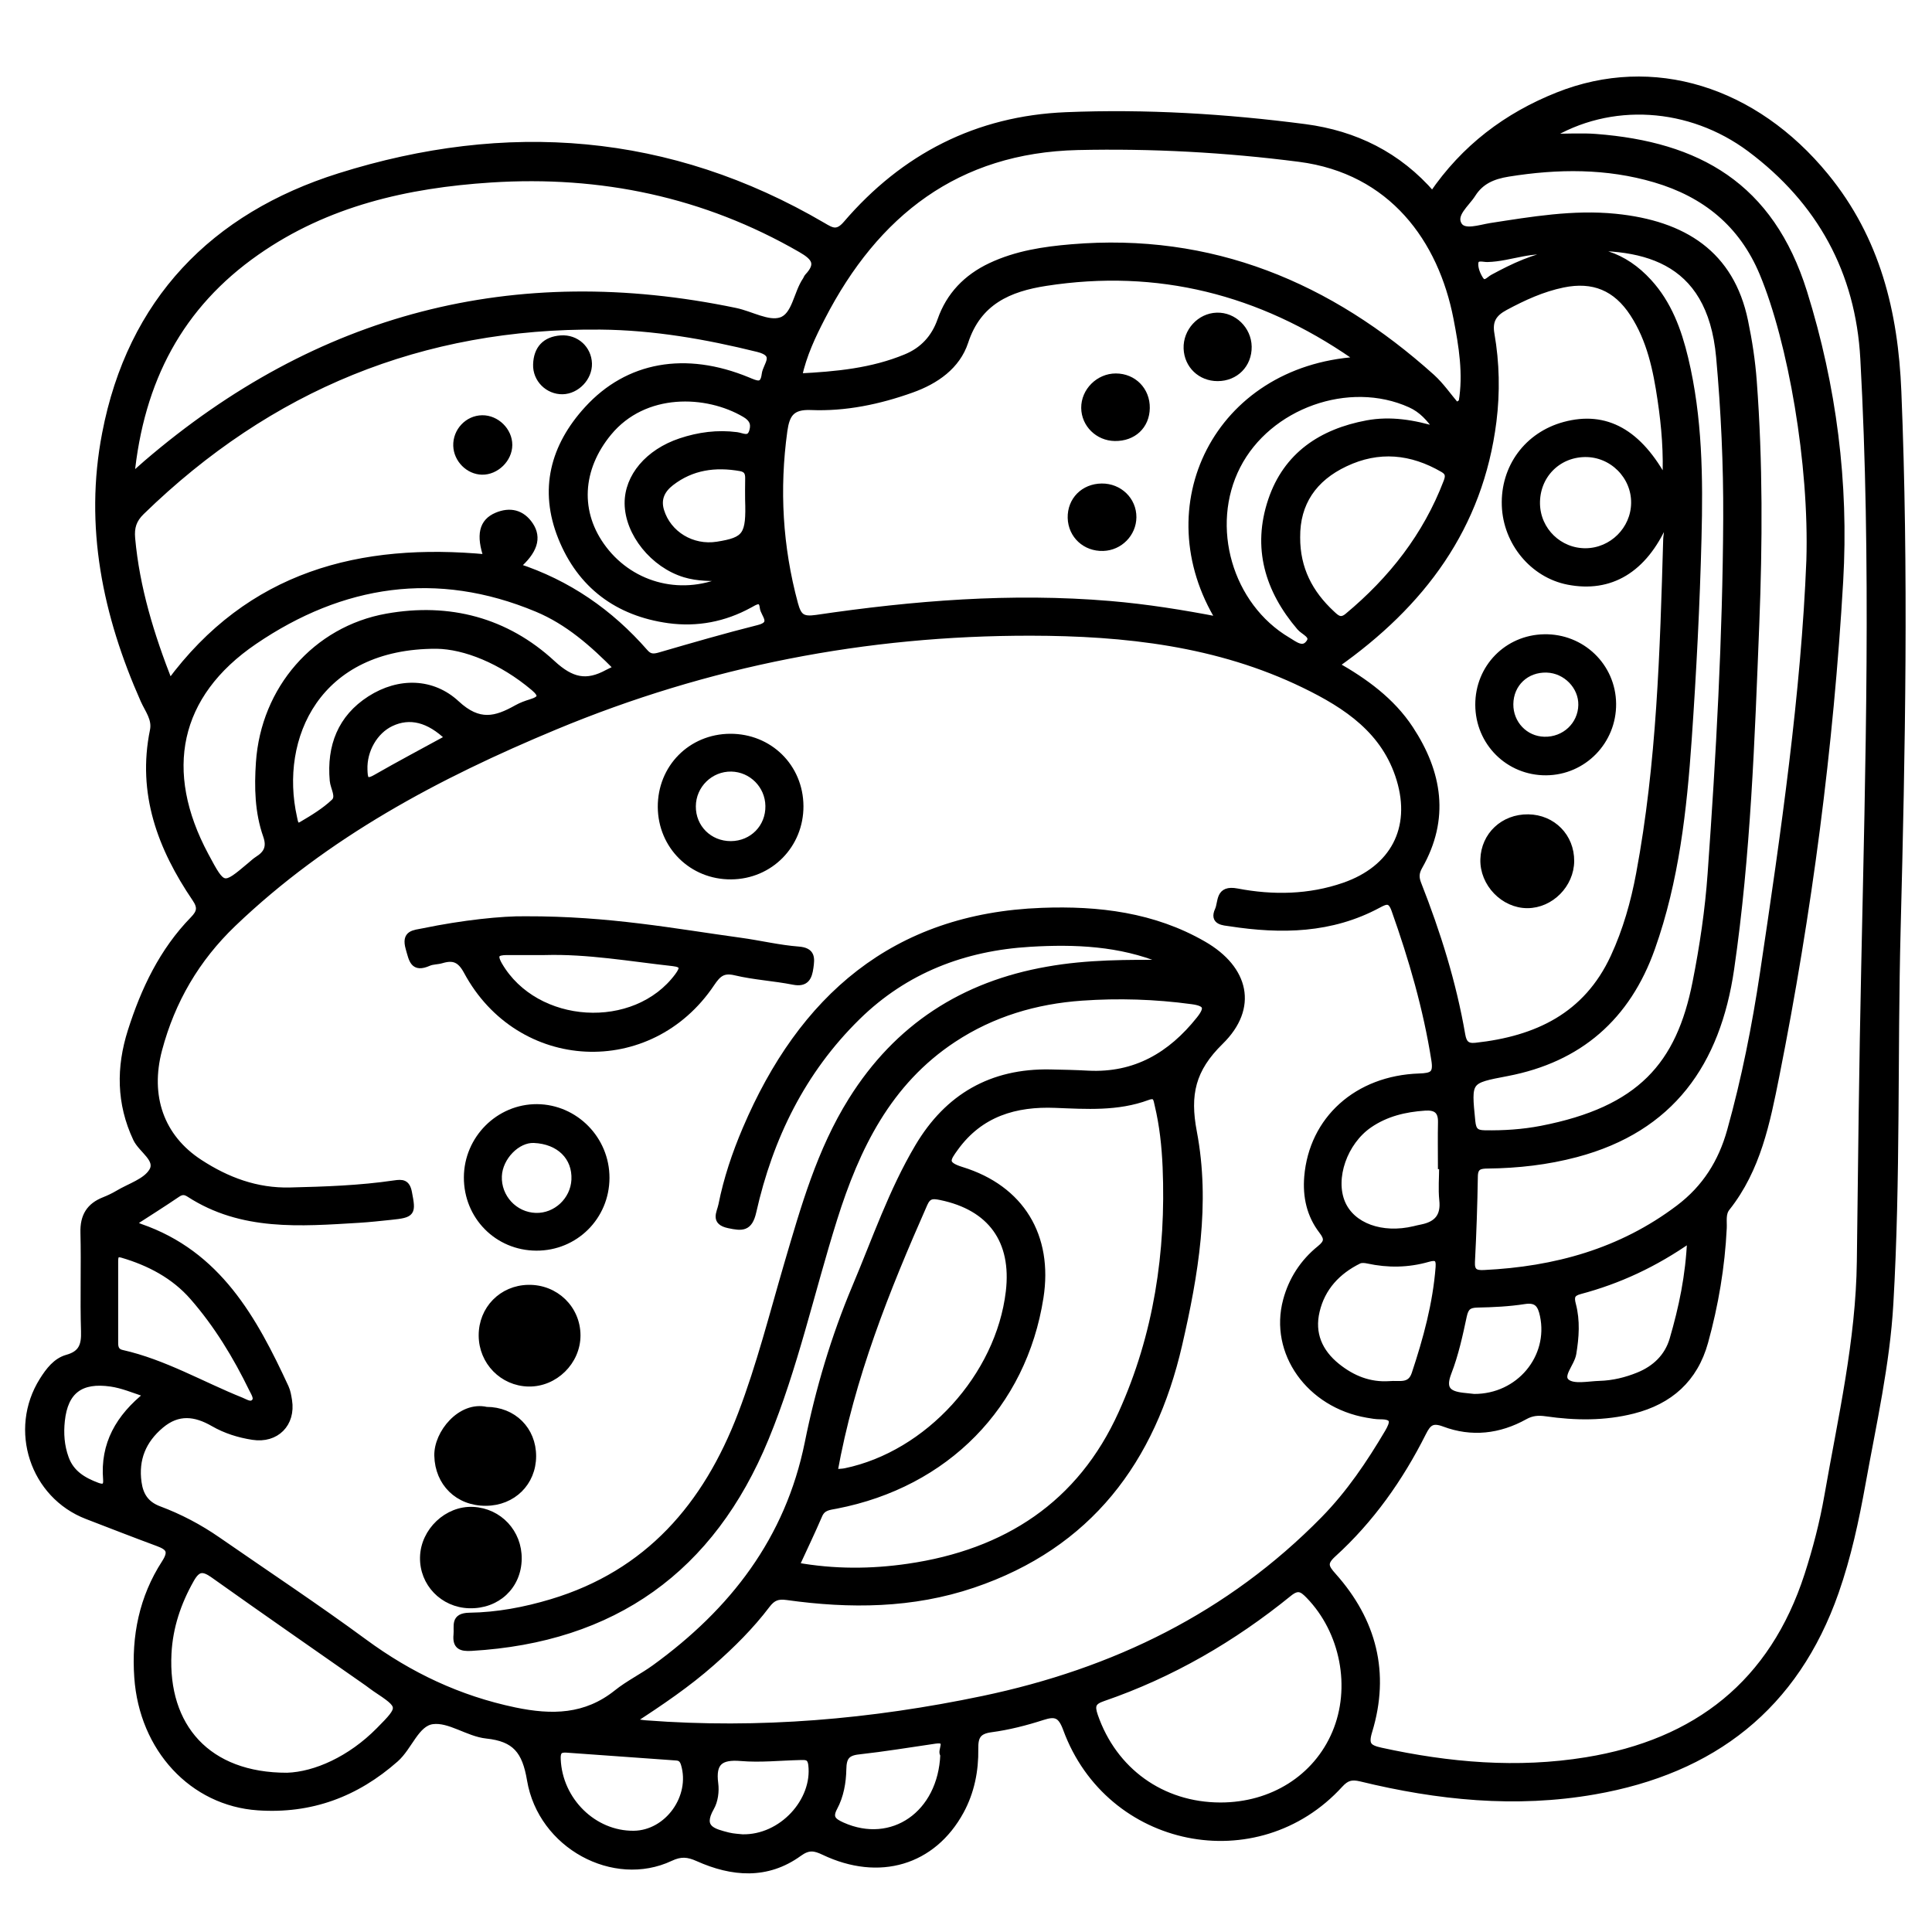 <?xml version="1.0" encoding="utf-8"?>
<!-- Generator: Adobe Illustrator 23.0.0, SVG Export Plug-In . SVG Version: 6.00 Build 0)  -->
<svg version="1.0" xmlns="http://www.w3.org/2000/svg" xmlns:xlink="http://www.w3.org/1999/xlink" x="0px" y="0px"
	 viewBox="0 0 3000 3000" style="enable-background:new 0 0 3000 3000;" xml:space="preserve">
<style type="text/css">
	.st0{stroke:#000000;stroke-width:10;stroke-miterlimit:10;}
</style>
<g id="Layer_1">
</g>
<g id="Layer_2">
	<g>
		<path class="st0" d="M2224.2,302.2c49.5-72.7,115.4-122.4,194.9-154c147.7-58.8,305.5-9,415.5,125.3
			c80.3,98,107.8,211.8,112.8,334.3c11.4,278.4,6.1,556.8-1.1,835.1c-5,193.7-0.1,387.7-11.3,581.2c-5.4,94.2-26.4,186.5-43.1,279.2
			c-10.3,57.1-22.4,113.6-41.6,168.5c-62.6,178.7-190.7,277.5-374.6,309.6c-122.5,21.4-243,9-362.5-20.1
			c-14.9-3.6-22.7-1.1-32.7,9.8c-128.5,140.8-358.4,94.4-424.8-86.3c-8-21.8-16.1-25.6-36.9-18.8c-26,8.4-53,15.3-80.1,18.9
			c-20.8,2.8-24.9,12.2-24.6,30.8c0.5,33.7-6,66.6-22.3,96.6c-43.2,79.2-126.5,104.2-212.5,63.2c-14.5-6.9-23.9-8.5-38.7,2.2
			c-49.7,36-103.7,31.4-156.7,7.7c-15.6-7-26.7-8.1-43-0.4c-87.5,41.2-200.4-19-217.6-121.2c-7.6-45.2-23.2-64.5-67.8-69.2
			c-28.7-3-57.6-25.9-84-22.3c-25.5,3.5-36,40.3-57.3,59.1c-61.3,54.1-131.5,80.3-213.5,74.7c-101.8-6.9-179.5-90.6-187.2-201.6
			c-4.5-63.7,7.6-123.7,42.4-177.5c11.9-18.4,6.3-24.7-10.7-31c-36.8-13.6-73.4-27.9-110-42c-83.7-32.2-117.1-134-69.1-210.4
			c9.6-15.2,20.8-30.2,38.4-35.1c22.4-6.3,27-19.5,26.3-41.1c-1.6-51.1,0.4-102.3-0.9-153.5c-0.7-25.3,9-41.2,32-50.2
			c7.3-2.9,14.5-6.3,21.2-10.3c18.5-11.1,43.6-18.5,53.3-35c10.9-18.5-16.6-32.8-24.9-50.4c-25.8-54.9-26-110.6-8.2-166.7
			c20.4-64.2,48.9-124.5,96.8-173.6c10.6-10.9,12.4-18.8,3.2-32.3c-53.6-78.9-85.5-163.6-65.5-261.2c3.7-18-7.9-31.9-14.6-46.9
			c-58.8-132.4-87.5-270.1-59.7-413.9C202.9,467.8,331.6,335.4,527,273.9c259.2-81.6,512.1-63.1,750.5,76.5
			c13.6,8,22.4,13.8,36.5-2.6c89.6-104.5,203.3-163,341.5-168.6c124-5.1,247.9,2.5,370.9,18.5
			C2103.8,207.9,2171.2,240.7,2224.2,302.2z M2419.4,393.2c55.7-12.7,102.7,3.2,140.7,44.8c30.7,33.5,46,75.1,56.4,118.6
			c22,91.8,23,185.3,20.6,278.7c-2.6,104.2-8,208.4-15.2,312.4c-7.6,109.9-19.7,219.4-56.9,324.3c-38.1,107.5-112.8,172.6-224.8,194
			c-61.1,11.7-60.8,10.9-54.3,75.5c1.4,13.7,5.6,18.4,19.5,18.6c29.7,0.5,59.1-1.4,88.1-7c153.5-29.8,214.3-99.3,239.6-227.5
			c11.1-56,19.5-112.5,23.5-169.3c13.1-183.5,23.3-367.3,24.2-551.3c0.4-83.6-3.5-167.1-11-250.5
			c-14.2-156.6-122.3-177.3-241.6-168.2c-3,0.2-5.7,4.8-8.8,7.1c-37.7-11-73.1,7.7-110,8.5c-6.6,0.1-18.2-4.4-18.9,7.1
			c-0.5,8.1,3.3,17.6,7.9,24.8c6.8,10.5,13.8,0.4,19.7-2.7C2350.3,413.7,2382.8,398.1,2419.4,393.2z M1814.9,1495.6
			c-3.1-1.5-6.2-3.1-9.5-4.4c-66.3-27.3-136.2-30.2-206-26c-102.3,6.1-193.7,40.8-268.2,113.9c-85.5,83.9-135.8,187.1-161.8,302.5
			c-5.9,26.1-17.4,24.9-37.7,20.6c-23.7-5-13.8-18.4-11.2-31.1c8.1-40.7,21.3-79.8,37.5-117.8c86.6-203.2,230.3-330.1,459.9-338.6
			c87.5-3.3,173.3,7,250.9,51.8c65.6,37.8,80.1,98.1,26.2,150.9c-43.8,42.9-52.6,82.1-41.5,140.4c21.1,110.8,2.3,221.3-22.8,330.2
			c-41.5,180-139.9,311.7-319.8,372.6c-94.2,31.9-191.1,32.6-288.4,19c-14.7-2.1-22.7,0.8-31.7,12.7c-25,33-54.4,62.1-85.5,89.5
			c-37.4,33-78.5,61-125.2,91.3c11.6,1.7,17,2.8,22.4,3.2c176.6,13.5,350.8-1.6,524.1-37.9c203.6-42.7,382.6-129.7,529.2-279.1
			c39.5-40.3,70.8-86.7,99.4-135.1c8.9-15.2,11.2-25.4-11.7-25.3c-6.8,0-13.7-1.2-20.5-2.4c-89.8-15.5-147.4-96.4-125.7-177.2
			c8.6-32.2,26.4-59.5,52.3-80.4c12.1-9.8,12.3-15.9,3-28c-18.6-24.3-24.9-52.8-22.4-83.5c7.4-89,76.9-152.3,173.7-155.5
			c20.1-0.7,27.2-3.8,23.7-25.8c-12.6-80-35-157.1-62-233.2c-5.9-16.7-12.8-14.8-25.6-7.8c-72.8,39.2-150.6,40.5-229.8,28.3
			c-10-1.5-27.3-1.7-18.8-20.2c5.7-12.5,0.1-34.3,29.6-28.6c55.5,10.6,112,9.7,166.2-9.1c76.6-26.6,109.3-89,86.3-165.3
			c-22.7-75.2-82.1-114.7-148.2-146.8c-134.3-65.2-278.5-81.1-425-81.3c-255.6-0.3-501.7,47.5-738.4,146
			c-182.9,76.1-355.3,167.6-499.9,306c-57.1,54.7-95,119.7-115.2,195.5c-19.3,72.6,2.9,136.4,63.1,175.6
			c42.3,27.6,88.3,45,140.6,43.7c54.1-1.3,108.2-3.1,161.8-11c12.2-1.8,19.4-1.8,22.4,13.8c6.2,31.9,5.7,34.1-27.8,37.5
			c-16.6,1.7-33.3,3.6-50,4.6c-90.5,5.4-181.4,13.1-263-39.8c-6.5-4.2-11.7-4.5-18.6,0.2c-22.5,15.3-45.6,29.8-69.4,45.2
			c4.6,2.3,7.9,4.5,11.6,5.8c121.1,41.7,176.7,142.9,226,249.5c2.8,6.1,3.9,13.2,5,20c5.7,36-19.8,61.7-55.9,56.1
			c-21.5-3.3-42.3-9.8-61.2-20.7c-28.1-16.2-54.8-19.6-81.6,2.9c-28,23.5-40,52.9-35,88.9c2.7,19.5,11.2,33.9,31.9,41.7
			c32.2,12,62.8,28.1,91.2,47.8c75.9,52.6,153,103.6,227.4,158.3c70.9,52.2,147.5,88.4,234,106.5c57.6,12,110.1,11.2,158.3-27.3
			c18.3-14.7,39.9-25.2,59-39c121.2-87.9,207.5-198.9,238-349.5c16.7-82.7,40.8-163.9,73.7-242c30.9-73.2,56.6-148.8,97.4-217.6
			c46.2-77.9,114.2-116.9,205-115.2c19.7,0.4,39.3,0.8,59,1.9c73.2,3.7,128.4-28.8,172.7-84.4c14.6-18.3,11.7-25.7-11.6-28.8
			c-56.8-7.7-113.9-9.5-170.8-5.5c-71.6,5-139.1,24.9-199.7,64.9c-101.3,66.8-150.4,168.2-185.3,279.1
			c-35.6,113.4-60.8,230.1-106.2,340.3c-83.9,203.9-236.3,312.6-456.9,325.4c-15.7,0.9-24.5-1.9-22.7-20.1
			c1.4-13.7-5.3-28.8,19.8-29.2c43.3-0.6,86.1-8.7,127.7-21.2c149.7-45,240-150.2,294.1-291.9c29.1-76.3,49-155.3,71.9-233.5
			c25.8-87.7,50.5-175.6,99.7-254.2c71.1-113.6,173.3-179.6,304.5-202.5C1688.6,1494.9,1751.1,1495.1,1814.9,1495.6z M2403.4,212.8
			c29.8,0,52.5-1.5,74.9,0.2c157.6,12.2,270.9,74.5,322.9,241.1c45.6,146.2,64.7,296,55.9,448.3c-15,258.2-48.6,514.3-99.1,768
			c-14.4,72.2-28.8,144.9-76.5,205c-7.3,9.2-4.7,20.8-5.2,31.5c-2.9,60.1-12.9,119.1-28.9,177c-16,57.7-54.7,91.8-111.5,106.2
			c-44.5,11.3-89.8,10.7-134.8,4.2c-12.4-1.8-22.4-1.1-33.5,5.1c-39.9,22.2-82.4,27.1-125.1,11c-18.7-7-25.1-1.2-32.9,14.4
			c-35.6,70.9-80.9,135.1-139.7,188.5c-15.3,13.9-11.4,20.7,0.4,33.9c62.2,69.8,83.1,150.5,55.6,240.8c-6.5,21.2-1.3,26.4,18.3,30.7
			c105.6,23.1,211.8,32.4,319.2,14.9c171.2-27.9,289.1-119.9,343.5-287.8c13-40.3,23.6-81,30.9-122.7c21.1-121,49-240.9,50.5-364.6
			c1.8-152.5,3.5-304.9,6.8-457.4c6.6-314.8,15.9-629.5-1.4-944.2c-7.4-135.3-67.3-244.6-176.3-326
			C2624.5,161.7,2500.1,153,2403.4,212.8z M2107.4,559.1c-2.1-2.6-3.4-5.3-5.6-6.7c-144.6-99.8-303.6-140.5-478.1-113.4
			c-56.5,8.8-104.6,29-125.1,91.7c-12.4,37.8-45.5,60.8-83.2,74.2c-50.4,18-102.7,29-156,26.8c-30.6-1.3-38.2,11.8-41.8,37.3
			c-12.5,90.8-7.4,180.1,16.6,268.8c5.5,20.2,11.6,25.2,33.6,22c151.1-22.3,302.8-34.5,455.7-21.6c56.7,4.8,112.6,13.7,170.3,24.9
			C1784.9,786.6,1890.2,573.4,2107.4,559.1z M2074.2,1032.5c45.1,25.6,86.7,55.6,115.4,99.2c44.9,68.2,56.6,139.5,14.3,213.7
			c-5.5,9.7-5.8,17.2-1.8,27.3c29.9,76,54.3,153.7,68.2,234.4c2.2,12.5,6.9,18.7,21.2,17.1c94.6-10.3,172-46.6,214.3-138
			c19.1-41.3,31.4-84.7,39.7-129.2c32.1-171.7,37.1-345.7,42.1-519.6c0.2-7.9,4-16.9-3-24.7c-32.1,72-84.1,103.1-149.8,90.2
			c-54.4-10.7-95.8-60.6-97.8-117.9c-2.1-59.2,34.8-109.3,92.1-124.9c64.4-17.5,116.1,11,157.1,88c2.3-44-1.2-85.9-7.4-127.5
			c-6.9-46.7-16.5-93.1-42.9-133.6c-26.5-40.7-62.1-55.1-108.8-45.5c-32.1,6.6-61.2,20-89.9,35.4c-18.1,9.7-25.3,21.1-21.6,42
			c7.8,44.8,8.7,90.1,3.1,135.2C2298.1,818.4,2208.2,938.2,2074.2,1032.5z M263.4,1060.3c124.3-168.7,296.2-213,492.8-194.4
			c-12.1-35.1-7.5-55.5,15.2-65.1c20.4-8.6,38.9-4.5,51.7,14.6c13.2,19.8,6.6,40.5-20.7,64.1c79.6,25.9,145,71.4,199.1,133.3
			c7.1,8.2,13.6,7.9,23.2,5.1c50.9-14.8,101.8-29.6,153.2-42.5c26.3-6.6,8-21.6,6.9-31.8c-1.7-16.7-12.4-9.2-21-4.5
			c-39.2,21.5-81.5,29.6-125.5,23.6c-79.5-11-137-54-166.8-128.3c-29.6-73.8-12.3-141.1,40.8-199.1c62.8-68.7,151.9-84.6,248.7-44.7
			c13.3,5.5,24.3,11.4,26.8-9.5c1.7-14.3,22.1-31.3-10.9-39.5c-80.4-19.9-161.3-34-244.4-34.8C655,504,418.2,601.5,219.7,794.6
			c-12.5,12.2-16.4,24.1-14.8,41.6C211.9,913.3,234.3,986.2,263.4,1060.3z M203.5,740.7c12.5-11,18.2-16.2,24-21.2
			C493.7,491.1,798.4,411.5,1142,483.1c24,5,50.8,21.1,70.6,14.6c22.2-7.2,24.4-42.1,38.7-62.9c1.1-1.6,1.6-3.7,2.9-5.1
			c18.5-19.7,11.4-30-10.5-42.6c-149.4-86.2-310.5-119.7-481.5-108.7c-130.2,8.4-254.9,36.7-363.9,113
			C279.9,474.2,218.2,589.8,203.5,740.7z M2261.6,630.2c2.8-1.9,5.5-3.7,8.3-5.6c7.5-43.9,0.3-87.5-8-130.4
			c-23.6-122.1-100.4-229.3-244.4-247.9c-114.2-14.7-229.1-20.9-344.1-18.3c-187.5,4.4-313.7,103.1-397,264.8
			c-14.7,28.5-28.6,57.5-36.2,92.1c58.7-2.9,114.2-8.3,166.5-30c26-10.7,44.1-29.7,53.9-57.6c13.5-38.7,40.1-66.4,77.8-84.2
			c39.9-18.8,82.4-25.2,125.4-28.8c217.2-18.3,400.5,58.5,559.6,201.5C2237.8,598.9,2249,615.4,2261.6,630.2z M2809.9,870.4
			c4.7-149.9-28.5-340.1-72.8-446.2c-32-76.6-89.5-122.9-167.1-145.8c-74.9-22.1-151-21.4-227.8-9.1c-24.2,3.9-42.9,11.9-55.7,32.2
			c-9.7,15.3-31.4,31.3-21.3,48c8.1,13.4,32.5,4.5,49.5,1.8c64.1-9.9,128.4-20.9,193.5-14.4c106.7,10.7,179.6,57.6,201.2,161.7
			c6.4,30.7,11.2,62,13.5,93.3c9.4,125.7,8.9,251.6,3.9,377.5c-7.1,178.7-13.2,357.5-39,535c-21.3,146.3-92.7,248.3-240.3,287.5
			c-44.8,11.9-90.8,17.1-137.1,17.6c-12.2,0.1-20.4,1.5-20.6,17.2c-0.7,44.2-2.2,88.5-4.5,132.7c-0.8,15.2,5.6,18.4,19,17.7
			c110.4-5.3,212.8-33.3,302.6-101.2c41.4-31.3,66.3-71.4,79.9-120.1c22.5-80.5,38.7-162.4,51.1-245
			C2770.5,1293,2801.8,1075.1,2809.9,870.4z M1236.1,2431.2c59.1,10.6,116.6,10.3,174.3,1.9c151.8-22.1,267.3-96.8,331.3-238.6
			c54.7-121,74.1-249.9,68.6-382.4c-1.4-32.4-4.8-64.7-12.4-96.4c-2.1-8.8-2.2-17.5-16.2-12.3c-46.4,17.2-94.6,13.8-142.9,11.9
			c-62-2.5-116.7,13.5-155.4,66.9c-12.5,17.3-19,25.9,9.7,34.7c92.8,28.6,137.1,103,122.2,197.9
			c-26.3,167.5-146.1,289.8-316.8,322.9c-10.8,2.1-21,2.4-26.4,14.7C1260.9,2378.5,1248.6,2404,1236.1,2431.2z M1894.9,2803.9
			c80.5,0.1,149-43.1,178.5-112.7c30-70.6,12.9-158.2-40.9-213.6c-10.2-10.5-16.9-15-31-3.6c-86.9,70.6-182.5,126.2-288.7,162.7
			c-15.8,5.4-18.5,11.5-12.9,27.7C1729.4,2749.7,1803.8,2803.7,1894.9,2803.9z M445.9,2757.7c43.7-1.5,98.2-25.5,142.9-70.8
			c36.2-36.6,35.7-37.1-6.2-65c-4.1-2.7-7.9-5.9-11.9-8.7c-79.7-55.8-159.6-111.1-238.8-167.5c-16.4-11.7-25.1-11.6-35.6,7.2
			c-20.2,35.8-32.9,73.6-35,114.5C255.4,2681.1,322.1,2758,445.9,2757.7z M958.3,1037.5c-38.1-38.7-76.5-72.3-124.4-92.3
			c-155.6-65-303.3-41.8-439.1,50.6c-122,83-145.9,201.8-75.7,332.7c27.3,51,27.3,51,69.9,15.1c3.8-3.2,7.4-6.6,11.5-9.2
			c14.1-8.9,19.1-19.4,13-36.8c-12.9-36.7-13.7-75.2-11.1-113.6c7.7-114,88-206.5,198.3-226.2c96.9-17.3,185.2,6.1,256.9,72.3
			c29.9,27.6,53.2,32.4,85.8,14.6C946.7,1042.9,950.3,1041.4,958.3,1037.5z M1295.4,2286.4c7.7-0.7,12.6-0.6,17.3-1.6
			c128.4-26.7,238.6-147.8,254.1-279c9.4-79.4-28.3-131.3-106-147.3c-12.2-2.5-19.6-2.8-25.5,10.6
			C1376.2,2002.9,1321.9,2138.3,1295.4,2286.4z M2013.9,834.4c-0.2,49,19.9,86.9,53.8,118.4c7.1,6.6,13.6,13.6,24.9,4.2
			c68.5-57,121.9-125,153.9-208.9c3.4-8.8,3-14.5-5.6-19.5c-49.3-28.7-100.2-33.7-152.2-9C2040,742.6,2013.4,780.9,2013.9,834.4z
			 M678.1,1002.4c-185.8-0.7-249.6,143.1-221.8,267.2c1.3,5.9,2.2,16.9,12.1,11.1c17.7-10.4,35.7-21.3,50.5-35.3
			c8.8-8.4-0.9-22.1-1.9-33.4c-4.7-53.1,12.2-97.3,57.7-126.5c45.5-29.1,97.1-27.2,134.1,7.1c35,32.5,61.1,25.3,94,6.8
			c6.8-3.8,14.3-6.5,21.8-8.8c16.8-5.1,17.7-11.5,4.2-22.9C778.8,1025.5,721.7,1003,678.1,1002.4z M2233,668.4
			c-13-19.2-25.5-32.6-43.1-40.5c-95.4-43.1-220.4,1.4-268.6,95.6c-48.1,93.9-12.5,217.2,78.3,270.9c10.5,6.2,23.7,17.8,33.6,3.3
			c7.6-11.2-8.7-16.5-14.7-23.6c-49.6-58.1-69.1-123.8-44.4-197.2c23.6-70,78-106,148.6-119.2C2158.8,651,2194.6,656.6,2233,668.4z
			 M2157.6,2149.6c14.6-1.5,32.2,5.1,39.3-16.1c18-54.1,32.9-108.7,37.3-165.8c1.1-14.7-4.5-16.7-16.9-13.1
			c-30.7,8.8-61.8,9.3-93.1,2.5c-4.6-1-10.3-1.6-14.2,0.3c-33.3,16.4-57.2,41.9-65.8,78.4c-8.3,34.8,4.2,63.7,31.9,86
			C2099.8,2140.8,2126.5,2151.7,2157.6,2149.6z M1132.1,897.1c-28.2,0.5-48.7,0.5-68.7-5.5c-48.6-14.7-88.1-63.4-88.5-109.9
			c-0.3-41.4,31.6-79.5,82-96.3c28.2-9.4,57.2-13.3,87.1-9.4c8.6,1.1,20,8.7,24.4-6.5c3.5-12-0.5-19.8-11.7-26.4
			c-59.5-35.1-156.2-38.6-211.7,28.7c-46.1,55.9-50.7,124.4-7.5,180.8C982.1,911,1061.1,931.6,1132.1,897.1z M2624.8,1923.9
			c-55.6,39-111.5,64.7-171.6,80.7c-12.7,3.4-14.3,9.2-11.1,21.2c6.6,25.1,4.8,50.4,0.6,76c-2.6,15.8-22.2,34.2-10.1,44.3
			c10.7,8.9,33.8,3.6,51.5,3.1c20.7-0.6,41-5.5,60.1-13.3c25.9-10.5,45.2-28.9,53.2-55.8C2611.7,2031,2622.5,1981.2,2624.8,1923.9z
			 M2239.7,1810.4c-0.6,0-1.2,0-1.9,0c0-22.6-0.4-45.2,0.1-67.8c0.4-18.2-8.4-24.2-25.5-23c-30.9,2.1-60.1,9-86.1,26.8
			c-39.1,26.8-58.8,83.3-42.3,121.8c15.4,35.9,61.6,52.7,112.1,40.7c3.8-0.9,7.6-1.9,11.5-2.6c23.6-4.7,35.1-17.4,32.3-42.9
			C2238.1,1846,2239.7,1828.1,2239.7,1810.4z M189.8,1948.1c-10.7-3.2-11.3,3.6-11.3,11.2c0.1,42.2,0.1,84.5,0,126.7
			c0,7.9,2.7,13.3,10.8,15.1c65.7,14.8,123.6,49.1,185.3,73.8c7,2.8,15.4,9.1,21.3,1.3c4-5.3-1.2-13-4.2-19.1
			c-25-51.4-54.6-100.2-92.2-143.2C270.5,1980.7,232.1,1960.5,189.8,1948.1z M984.1,2847.8c52.8-0.6,93.5-57.4,78.2-108.5
			c-2-6.6-5.1-10.1-11.9-10.6c-56.8-4.1-113.6-8.1-170.4-12.2c-11.4-0.8-14.9,3.3-14.3,15.4C868.4,2795.8,921.7,2848.5,984.1,2847.8
			z M1465.1,2724.5c-6.1-5.4,11.7-25.6-13.2-21.9c-39.6,5.8-79.1,12.3-118.8,16.7c-18.7,2-23.6,9.9-23.9,27.8
			c-0.4,20.5-4,41.4-13.9,59.8c-8.6,16.1-0.9,21.6,12.5,27.7C1385.4,2869.3,1461.5,2817,1465.1,2724.5z M2462.4,856.3
			c41-0.4,74.9-34.1,75.4-75.1c0.6-42.1-34.5-77.1-76.8-76.5c-43,0.6-75.6,34.5-74.7,77.9C2387.2,823.8,2421.1,856.7,2462.4,856.3z
			 M2288.9,2169.5c70.2,0.3,121-61.6,107.3-126.7c-3.5-16.7-9.3-25.9-29.2-22.8c-24.1,3.8-48.8,4.9-73.2,5.4
			c-13.2,0.3-18.2,4.5-21.1,17.8c-6.3,29.6-12.8,59.7-23.7,87.8c-9.9,25.5-0.8,33.9,22.2,36.6
			C2278,2168.4,2284.8,2169.1,2288.9,2169.5z M1152.7,2853.3c61.5,1.4,114.1-56.9,107.4-112.9c-1.6-13.6-9.2-12.6-18.2-12.4
			c-30.5,0.7-61.2,4.1-91.4,1.5c-32.1-2.7-44.5,7.2-40.2,40c1.6,12.1-0.3,26.9-6.3,37.3c-18.8,32.9,4.3,37.8,26.7,43.6
			C1139.2,2852.5,1148.2,2852.7,1152.7,2853.3z M1162,775.7c0-9.1-0.2-20.9,0.1-32.6c0.2-9-2.3-14.7-12.3-16.5
			c-39.1-6.9-75.8-2-107.9,22.9c-13.9,10.8-21.4,24.9-15.6,43.8c11.1,36.2,48.4,59,87.6,52.8C1158.4,839,1163.9,831.2,1162,775.7z
			 M229,2165.2c-22.7-7.7-38.9-14.5-56.6-17.1c-46.9-6.8-71.7,11.3-76.7,58c-2.1,19.6-0.8,39.1,6.1,58.1c8.5,23.7,27.4,34.8,49.2,43
			c9.3,3.5,15.1,2,14.1-9.9C160.6,2242.8,184.2,2200.8,229,2165.2z M696.3,1145.7c-30.3-29.4-60.1-36.5-89.1-22.8
			c-25.6,12.1-42.8,42.2-41.6,72.4c0.5,12.2,0.7,22.3,17.9,12.4C619.9,1186.8,657,1167.2,696.3,1145.7z"/>
		<path class="st0" d="M816,1427.8c130-0.4,231.5,19.3,333.7,33.3c30.1,4.1,60,11.4,90.2,13.7c21.5,1.6,20.2,13.2,18.2,27.6
			c-2.1,15.1-6.5,25.6-26.1,21.7c-29.9-5.9-60.6-7.5-90.1-14.5c-19.5-4.7-27.2,2.7-37.2,17.5c-95.5,142.5-298.2,132.7-379.7-18.7
			c-10.2-19-20.9-23.1-39.3-17.6c-6.6,2-14,1.5-20.1,4.2c-24,10.6-25.6-4.7-30.7-22.3c-6.9-23.9,7.9-23.3,22.8-26.4
			C718.6,1433.7,780.1,1427.2,816,1427.8z M845.9,1478c-19.6,0-39.3-0.1-58.9,0c-15.4,0.1-21.6,3.8-11.9,20.6
			c56.6,97.2,211,106.8,277.5,17c9.2-12.4,8.9-18.5-7.6-20.4C978.7,1487.9,912.9,1476.1,845.9,1478z"/>
		<path class="st0" d="M941.4,1829.1c-0.2,60.3-48.4,108.2-108.6,107.9c-60.3-0.2-107.8-48.3-107.5-109
			c0.3-59.8,49.3-108.8,108.6-108.5C893.2,1720,941.6,1769.2,941.4,1829.1z M829.2,1769.8c-26.2-1.2-53.7,27.1-54.9,56.4
			c-1.4,33.1,24.6,61.2,57.6,62.2c31.5,0.9,58.8-24.6,60.4-56.4C894,1796.7,868.5,1771.5,829.2,1769.8z"/>
		<path class="st0" d="M1133.7,1144.4c61-0.3,108.5,46.5,108.9,107.2c0.3,60.5-46.9,108.5-107.3,108.9
			c-60.6,0.5-108.5-46.7-108.9-107.4C1026.1,1192.2,1072.9,1144.8,1133.7,1144.4z M1134.9,1311.1c33.5-0.2,59.2-26.3,58.6-59.8
			c-0.5-31.8-26.2-57.6-57.8-58.2c-32.8-0.6-60,26-60.2,58.9C1075.2,1285.3,1101.3,1311.2,1134.9,1311.1z"/>
		<path class="st0" d="M755.3,2189.6c41.7,0,72.3,30.5,72.2,71.7c-0.2,41-31.2,71.6-72.9,71.9c-43.5,0.3-74.2-30.5-75.2-72.7
			C678.4,2225.5,715.5,2180.4,755.3,2189.6z"/>
		<path class="st0" d="M728.6,2492.3c-40.8-1.2-72.4-34-71.4-74.4c1-40.6,37.4-75,77.3-73c40.5,2,71.2,34.9,70.6,75.8
			C804.5,2463,771.9,2493.5,728.6,2492.3z"/>
		<path class="st0" d="M748.3,2073.9c-0.2-41.1,31.1-73.1,72.1-73.8c42.2-0.8,75.9,31.9,76,73.5c0,40.8-35,75.2-75.7,74.4
			C780.4,2147.2,748.5,2114.5,748.3,2073.9z"/>
		<path class="st0" d="M1938.6,538.3c0.4,27.7-20.1,48.5-47.9,48.5c-26.4,0-46.8-19.5-47.8-45.6c-1-26.6,20.3-49.9,46.5-50.7
			C1915.6,489.6,1938.2,511.6,1938.6,538.3z"/>
		<path class="st0" d="M1710.7,755.8c27.3-0.3,49.1,20.8,48.9,47.4c-0.2,25.4-20.9,46.5-46.6,47.3c-27.6,0.9-49.4-19.2-50.1-46.4
			C1662.3,776.8,1682.7,756.1,1710.7,755.8z"/>
		<path class="st0" d="M1731,679.8c-25.9-0.4-46.8-21-47.1-46.3c-0.3-26.2,22.2-48.6,48.7-48.6c27.5,0,48.2,21.1,47.8,48.7
			C1780,661.3,1759.7,680.3,1731,679.8z"/>
		<path class="st0" d="M2504.5,1092.7c0.6,58.3-45.8,105.8-103.7,106.2c-58.3,0.4-104.9-46-105-104.6
			c-0.1-57.6,44.5-103.3,101.9-104.4C2456.2,988.7,2503.9,1034.6,2504.5,1092.7z M2455.8,1094.8c0.6-29-24.1-54.4-53.8-55.4
			c-32.2-1.1-56.8,22.2-57.1,54c-0.3,30.3,23.1,54.9,52.9,55.6C2429.5,1149.9,2455.2,1125.8,2455.8,1094.8z"/>
		<path class="st0" d="M2439.4,1337.1c-0.3,36.5-31.5,68-67.6,68.1c-37,0.1-69.2-33.4-68.1-70.8c1.1-37.5,30.9-65.4,69.3-64.9
			C2411,1270,2439.7,1299.3,2439.4,1337.1z"/>
		<path class="st0" d="M790.5,691c-0.1,21.9-20.2,41.5-42,41.1c-20.9-0.4-39-18.6-39.7-39.9c-0.7-22.8,17.5-42.1,39.9-42.4
			C770.9,649.5,790.6,668.9,790.5,691z"/>
		<path class="st0" d="M873.6,607.2c-22.5,0.4-41.6-18.3-40.8-41.3c0.8-24.2,13.8-38.4,38.3-40.1c23.5-1.6,42.4,15.9,43.1,38.7
			C914.8,586.4,895.5,606.7,873.6,607.2z"/>
	</g>
</g>
</svg>

